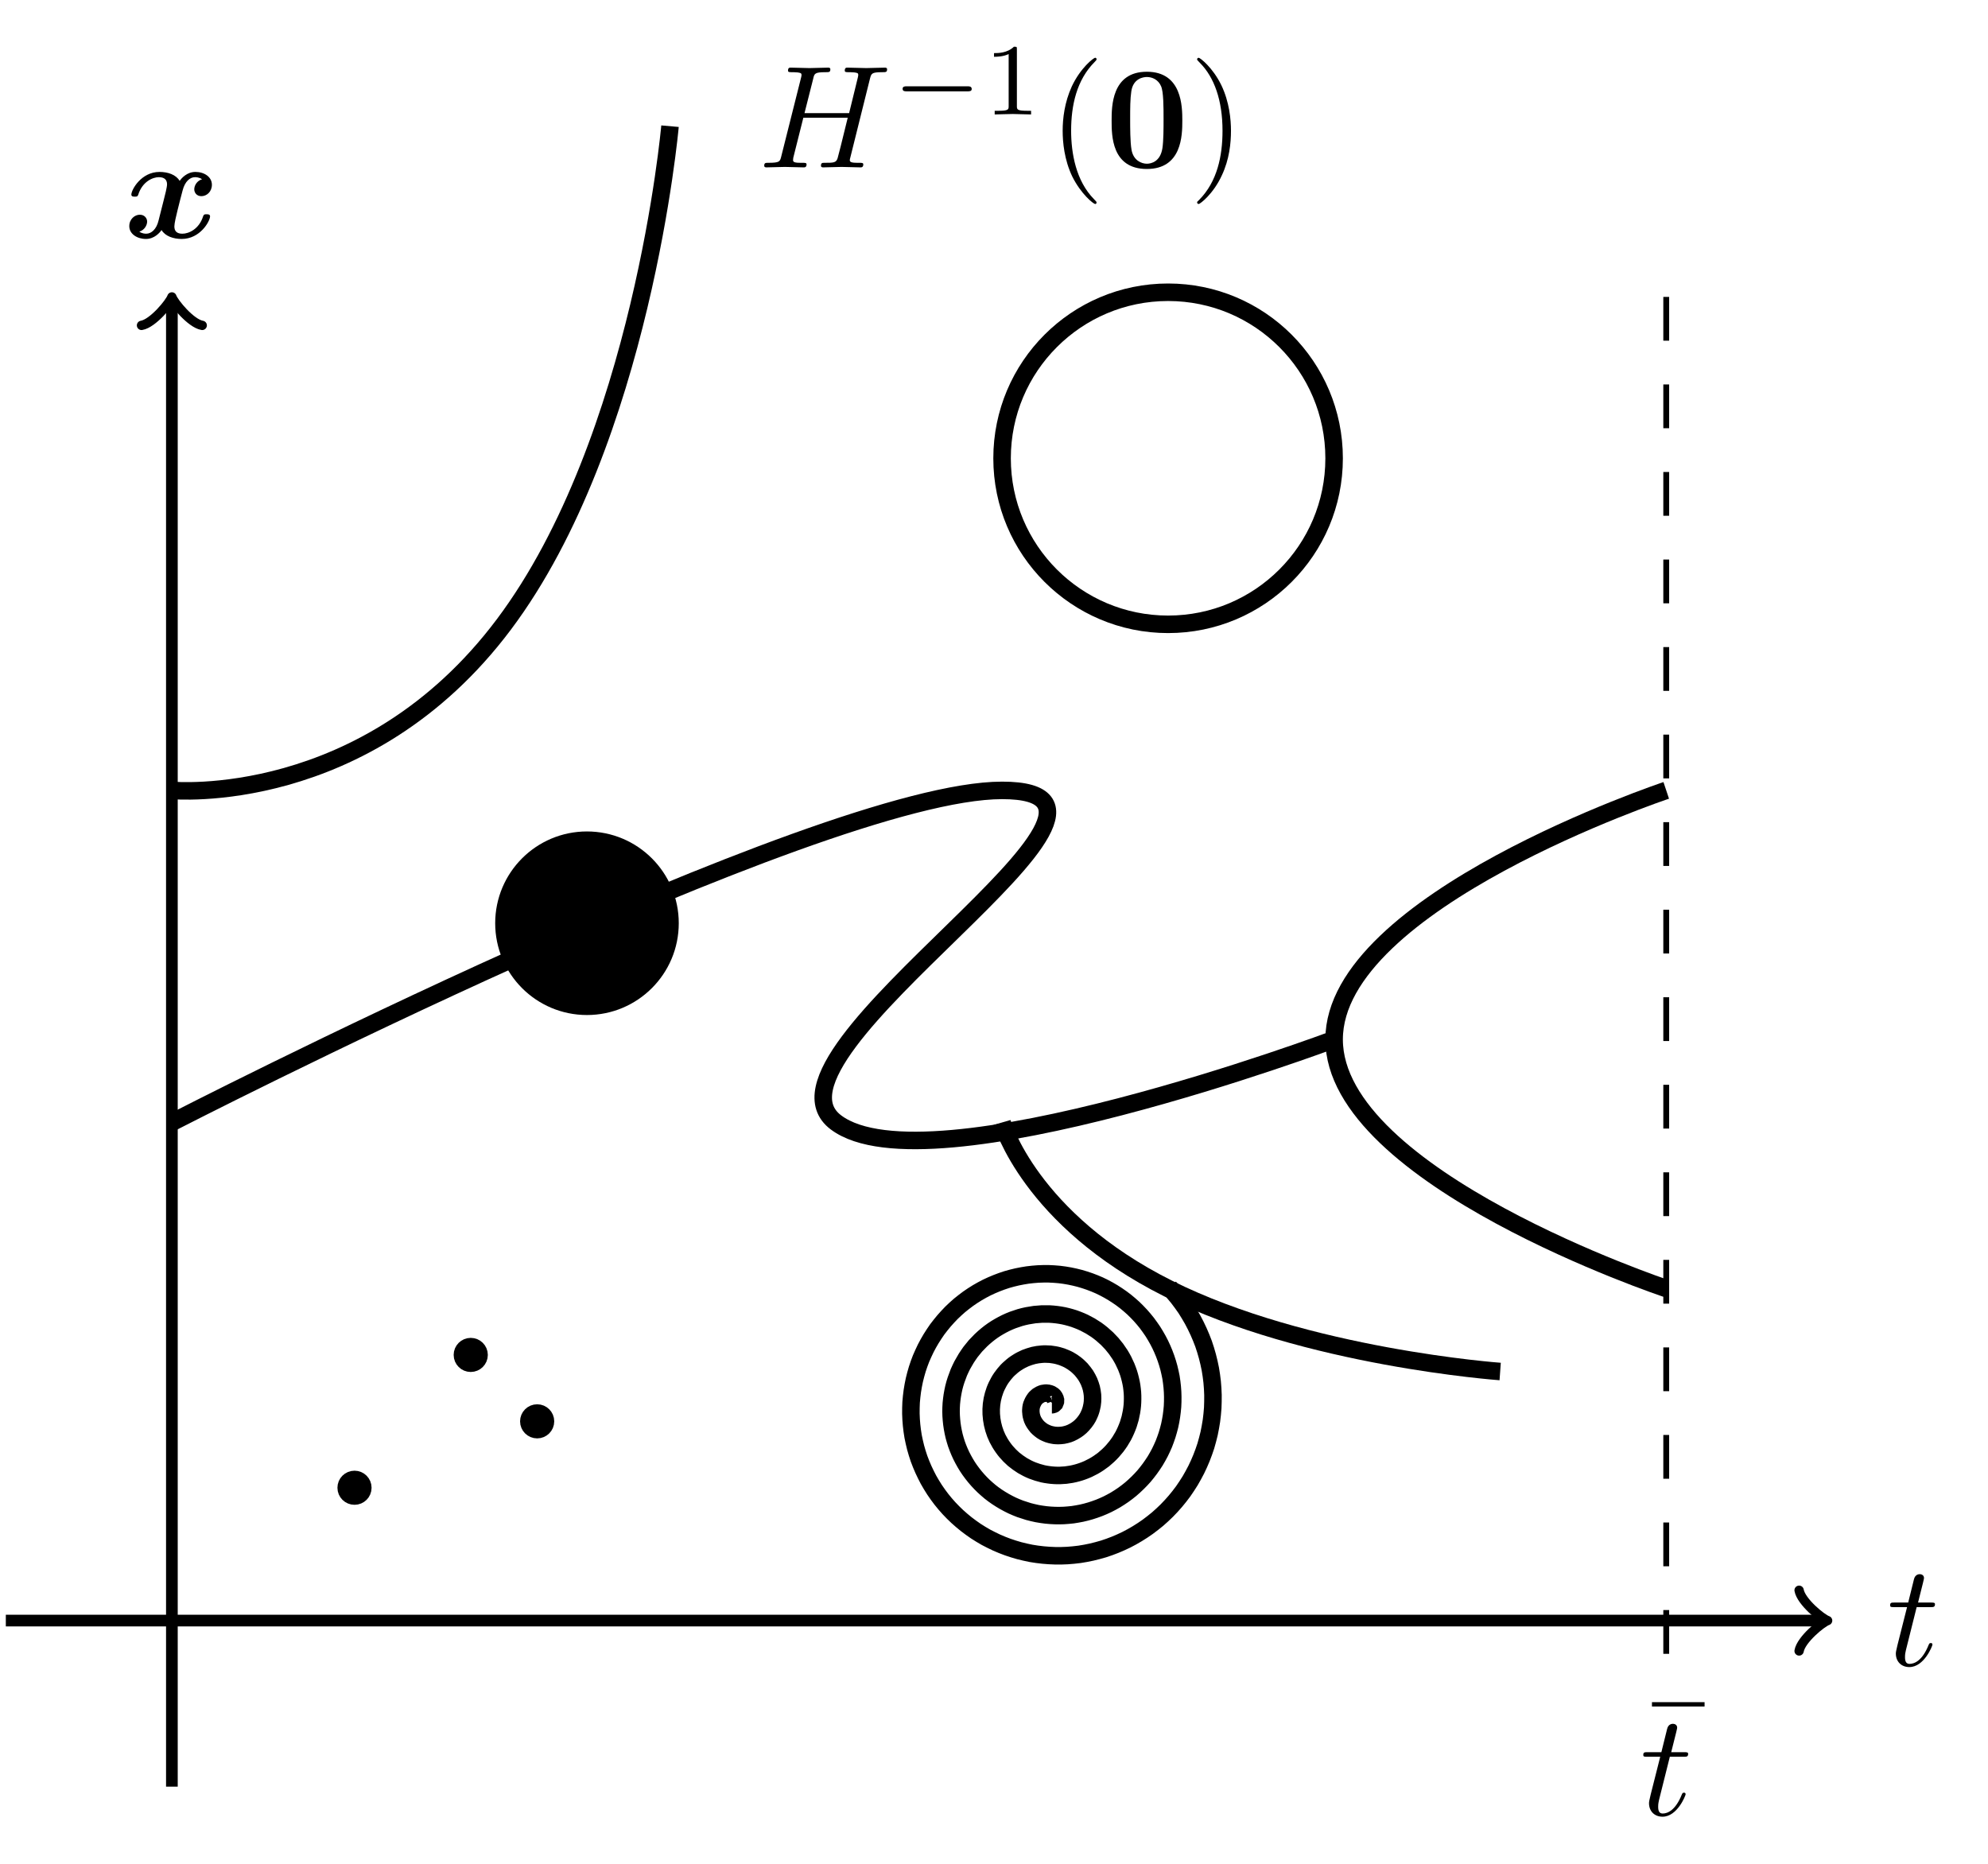 <?xml version="1.0" encoding="UTF-8"?>
<svg xmlns="http://www.w3.org/2000/svg" xmlns:xlink="http://www.w3.org/1999/xlink" width="135.758" height="127.269" viewBox="0 0 135.758 127.269">
<defs>
<g>
<g id="glyph-0-0">
</g>
<g id="glyph-0-1">
<path d="M 2.047 -3.984 L 2.984 -3.984 C 3.188 -3.984 3.297 -3.984 3.297 -4.188 C 3.297 -4.297 3.188 -4.297 3.016 -4.297 L 2.141 -4.297 C 2.5 -5.719 2.547 -5.906 2.547 -5.969 C 2.547 -6.141 2.422 -6.234 2.25 -6.234 C 2.219 -6.234 1.938 -6.234 1.859 -5.875 L 1.469 -4.297 L 0.531 -4.297 C 0.328 -4.297 0.234 -4.297 0.234 -4.109 C 0.234 -3.984 0.312 -3.984 0.516 -3.984 L 1.391 -3.984 C 0.672 -1.156 0.625 -0.984 0.625 -0.812 C 0.625 -0.266 1 0.109 1.547 0.109 C 2.562 0.109 3.125 -1.344 3.125 -1.422 C 3.125 -1.531 3.047 -1.531 3.016 -1.531 C 2.922 -1.531 2.906 -1.5 2.859 -1.391 C 2.438 -0.344 1.906 -0.109 1.562 -0.109 C 1.359 -0.109 1.25 -0.234 1.25 -0.562 C 1.25 -0.812 1.281 -0.875 1.312 -1.047 Z M 2.047 -3.984 "/>
</g>
<g id="glyph-0-2">
<path d="M 7.609 -6.047 C 7.703 -6.406 7.719 -6.5 8.438 -6.5 C 8.703 -6.5 8.781 -6.5 8.781 -6.703 C 8.781 -6.812 8.672 -6.812 8.641 -6.812 C 8.359 -6.812 7.641 -6.781 7.359 -6.781 C 7.078 -6.781 6.375 -6.812 6.078 -6.812 C 6 -6.812 5.891 -6.812 5.891 -6.609 C 5.891 -6.5 5.984 -6.5 6.172 -6.5 C 6.188 -6.5 6.375 -6.5 6.547 -6.484 C 6.734 -6.453 6.812 -6.453 6.812 -6.312 C 6.812 -6.281 6.812 -6.266 6.781 -6.125 L 6.188 -3.703 L 3.141 -3.703 L 3.734 -6.047 C 3.812 -6.406 3.844 -6.5 4.562 -6.5 C 4.828 -6.5 4.906 -6.5 4.906 -6.703 C 4.906 -6.812 4.797 -6.812 4.766 -6.812 C 4.484 -6.812 3.766 -6.781 3.484 -6.781 C 3.203 -6.781 2.5 -6.812 2.203 -6.812 C 2.125 -6.812 2.016 -6.812 2.016 -6.609 C 2.016 -6.5 2.109 -6.5 2.297 -6.5 C 2.312 -6.5 2.5 -6.5 2.672 -6.484 C 2.844 -6.453 2.938 -6.453 2.938 -6.312 C 2.938 -6.281 2.938 -6.25 2.906 -6.125 L 1.562 -0.781 C 1.469 -0.391 1.453 -0.312 0.656 -0.312 C 0.484 -0.312 0.391 -0.312 0.391 -0.109 C 0.391 0 0.516 0 0.531 0 C 0.812 0 1.516 -0.031 1.797 -0.031 C 2 -0.031 2.219 -0.016 2.438 -0.016 C 2.656 -0.016 2.875 0 3.078 0 C 3.156 0 3.281 0 3.281 -0.203 C 3.281 -0.312 3.188 -0.312 3 -0.312 C 2.625 -0.312 2.359 -0.312 2.359 -0.484 C 2.359 -0.547 2.375 -0.594 2.375 -0.656 L 3.062 -3.391 L 6.094 -3.391 C 5.688 -1.734 5.453 -0.781 5.406 -0.641 C 5.312 -0.312 5.125 -0.312 4.5 -0.312 C 4.359 -0.312 4.266 -0.312 4.266 -0.109 C 4.266 0 4.391 0 4.406 0 C 4.688 0 5.391 -0.031 5.672 -0.031 C 5.875 -0.031 6.094 -0.016 6.312 -0.016 C 6.531 -0.016 6.75 0 6.953 0 C 7.031 0 7.156 0 7.156 -0.203 C 7.156 -0.312 7.062 -0.312 6.875 -0.312 C 6.516 -0.312 6.234 -0.312 6.234 -0.484 C 6.234 -0.547 6.25 -0.594 6.266 -0.656 Z M 7.609 -6.047 "/>
</g>
<g id="glyph-1-0">
</g>
<g id="glyph-1-1">
<path d="M 5.344 -4 C 4.984 -3.891 4.812 -3.562 4.812 -3.312 C 4.812 -3.094 4.969 -2.844 5.297 -2.844 C 5.656 -2.844 6.016 -3.141 6.016 -3.625 C 6.016 -4.156 5.5 -4.5 4.891 -4.5 C 4.312 -4.5 3.953 -4.078 3.812 -3.891 C 3.562 -4.312 3.016 -4.5 2.438 -4.5 C 1.188 -4.5 0.516 -3.281 0.516 -2.953 C 0.516 -2.812 0.656 -2.812 0.75 -2.812 C 0.875 -2.812 0.938 -2.812 0.984 -2.938 C 1.266 -3.844 1.984 -4.141 2.391 -4.141 C 2.766 -4.141 2.953 -3.969 2.953 -3.656 C 2.953 -3.453 2.812 -2.906 2.719 -2.547 L 2.375 -1.188 C 2.234 -0.578 1.875 -0.281 1.531 -0.281 C 1.484 -0.281 1.25 -0.281 1.062 -0.422 C 1.422 -0.531 1.594 -0.875 1.594 -1.109 C 1.594 -1.328 1.422 -1.578 1.094 -1.578 C 0.75 -1.578 0.375 -1.281 0.375 -0.797 C 0.375 -0.266 0.906 0.078 1.516 0.078 C 2.078 0.078 2.453 -0.344 2.578 -0.531 C 2.828 -0.109 3.391 0.078 3.953 0.078 C 5.219 0.078 5.891 -1.141 5.891 -1.469 C 5.891 -1.609 5.734 -1.609 5.656 -1.609 C 5.531 -1.609 5.469 -1.609 5.422 -1.484 C 5.141 -0.578 4.422 -0.281 4 -0.281 C 3.625 -0.281 3.453 -0.453 3.453 -0.781 C 3.453 -0.984 3.578 -1.516 3.672 -1.891 C 3.734 -2.141 3.969 -3.078 4.016 -3.234 C 4.172 -3.844 4.516 -4.141 4.859 -4.141 C 4.922 -4.141 5.141 -4.141 5.344 -4 Z M 5.344 -4 "/>
</g>
<g id="glyph-2-0">
</g>
<g id="glyph-2-1">
<path d="M 4.281 -5.578 L 4.281 -5.875 L 0.688 -5.875 L 0.688 -5.578 Z M 4.281 -5.578 "/>
</g>
<g id="glyph-2-2">
<path d="M 3.297 2.391 C 3.297 2.359 3.297 2.344 3.125 2.172 C 1.891 0.922 1.562 -0.969 1.562 -2.5 C 1.562 -4.234 1.938 -5.969 3.172 -7.203 C 3.297 -7.328 3.297 -7.344 3.297 -7.375 C 3.297 -7.453 3.266 -7.484 3.203 -7.484 C 3.094 -7.484 2.203 -6.797 1.609 -5.531 C 1.109 -4.438 0.984 -3.328 0.984 -2.5 C 0.984 -1.719 1.094 -0.516 1.641 0.625 C 2.25 1.844 3.094 2.5 3.203 2.5 C 3.266 2.5 3.297 2.469 3.297 2.391 Z M 3.297 2.391 "/>
</g>
<g id="glyph-2-3">
<path d="M 2.875 -2.5 C 2.875 -3.266 2.766 -4.469 2.219 -5.609 C 1.625 -6.828 0.766 -7.484 0.672 -7.484 C 0.609 -7.484 0.562 -7.438 0.562 -7.375 C 0.562 -7.344 0.562 -7.328 0.75 -7.141 C 1.734 -6.156 2.297 -4.578 2.297 -2.5 C 2.297 -0.781 1.938 0.969 0.703 2.219 C 0.562 2.344 0.562 2.359 0.562 2.391 C 0.562 2.453 0.609 2.5 0.672 2.5 C 0.766 2.5 1.672 1.812 2.25 0.547 C 2.766 -0.547 2.875 -1.656 2.875 -2.5 Z M 2.875 -2.5 "/>
</g>
<g id="glyph-3-0">
</g>
<g id="glyph-3-1">
<path d="M 5.188 -1.578 C 5.297 -1.578 5.469 -1.578 5.469 -1.734 C 5.469 -1.922 5.297 -1.922 5.188 -1.922 L 1.031 -1.922 C 0.922 -1.922 0.75 -1.922 0.75 -1.75 C 0.75 -1.578 0.906 -1.578 1.031 -1.578 Z M 5.188 -1.578 "/>
</g>
<g id="glyph-4-0">
</g>
<g id="glyph-4-1">
<path d="M 2.328 -4.438 C 2.328 -4.625 2.328 -4.625 2.125 -4.625 C 1.672 -4.188 1.047 -4.188 0.766 -4.188 L 0.766 -3.938 C 0.922 -3.938 1.391 -3.938 1.766 -4.125 L 1.766 -0.578 C 1.766 -0.344 1.766 -0.25 1.078 -0.25 L 0.812 -0.25 L 0.812 0 C 0.938 0 1.797 -0.031 2.047 -0.031 C 2.266 -0.031 3.141 0 3.297 0 L 3.297 -0.25 L 3.031 -0.25 C 2.328 -0.25 2.328 -0.344 2.328 -0.578 Z M 2.328 -4.438 "/>
</g>
<g id="glyph-5-0">
</g>
<g id="glyph-5-1">
<path d="M 5.281 -3.188 C 5.281 -4.141 5.266 -6.531 2.859 -6.531 C 0.453 -6.531 0.453 -4.156 0.453 -3.188 C 0.453 -2.188 0.453 0.109 2.859 0.109 C 5.25 0.109 5.281 -2.188 5.281 -3.188 Z M 2.859 -0.25 C 2.5 -0.25 1.938 -0.469 1.812 -1.203 C 1.719 -1.719 1.719 -2.75 1.719 -3.297 C 1.719 -4.016 1.719 -4.672 1.797 -5.188 C 1.922 -6.078 2.625 -6.172 2.859 -6.172 C 3.234 -6.172 3.641 -5.984 3.828 -5.547 C 4 -5.172 4 -4.109 4 -3.297 C 4 -2.734 4 -1.828 3.922 -1.312 C 3.781 -0.391 3.156 -0.25 2.859 -0.25 Z M 2.859 -0.25 "/>
</g>
</g>
</defs>
<path fill="none" stroke-width="0.797" stroke-linecap="butt" stroke-linejoin="miter" stroke="rgb(0%, 0%, 0%)" stroke-opacity="1" stroke-miterlimit="10" d="M -11.339 0.002 L 112.677 0.002 " transform="matrix(1, 0, 0, -1, 11.737, 110.666)"/>
<path fill="none" stroke-width="0.638" stroke-linecap="round" stroke-linejoin="round" stroke="rgb(0%, 0%, 0%)" stroke-opacity="1" stroke-miterlimit="10" d="M -1.556 2.072 C -1.423 1.295 -0.001 0.131 0.39 0.002 C -0.001 -0.131 -1.423 -1.295 -1.556 -2.072 " transform="matrix(1, 0, 0, -1, 124.415, 110.666)"/>
<g fill="rgb(0%, 0%, 0%)" fill-opacity="1">
<use xlink:href="#glyph-0-1" x="128.84" y="113.73"/>
</g>
<path fill="none" stroke-width="0.797" stroke-linecap="butt" stroke-linejoin="miter" stroke="rgb(0%, 0%, 0%)" stroke-opacity="1" stroke-miterlimit="10" d="M 0.001 -11.338 L 0.001 90.002 " transform="matrix(1, 0, 0, -1, 11.737, 110.666)"/>
<path fill="none" stroke-width="0.638" stroke-linecap="round" stroke-linejoin="round" stroke="rgb(0%, 0%, 0%)" stroke-opacity="1" stroke-miterlimit="10" d="M -1.554 2.073 C -1.425 1.296 0.001 0.128 0.388 -0.001 C 0.001 -0.13 -1.425 -1.294 -1.554 -2.072 " transform="matrix(0, -1, -1, 0, 11.737, 20.665)"/>
<g fill="rgb(0%, 0%, 0%)" fill-opacity="1">
<use xlink:href="#glyph-1-1" x="8.454" y="16.24"/>
</g>
<path fill="none" stroke-width="0.399" stroke-linecap="butt" stroke-linejoin="miter" stroke="rgb(0%, 0%, 0%)" stroke-opacity="1" stroke-dasharray="2.989 2.989" stroke-miterlimit="10" d="M 102.048 -2.268 L 102.048 90.709 " transform="matrix(1, 0, 0, -1, 11.737, 110.666)"/>
<g fill="rgb(0%, 0%, 0%)" fill-opacity="1">
<use xlink:href="#glyph-2-1" x="112.122" y="122.11"/>
</g>
<g fill="rgb(0%, 0%, 0%)" fill-opacity="1">
<use xlink:href="#glyph-0-1" x="111.984" y="123.948"/>
</g>
<g fill="rgb(0%, 0%, 0%)" fill-opacity="1">
<use xlink:href="#glyph-0-2" x="51.797" y="11.43"/>
</g>
<g fill="rgb(0%, 0%, 0%)" fill-opacity="1">
<use xlink:href="#glyph-3-1" x="60.888" y="7.815"/>
</g>
<g fill="rgb(0%, 0%, 0%)" fill-opacity="1">
<use xlink:href="#glyph-4-1" x="67.114" y="7.815"/>
</g>
<g fill="rgb(0%, 0%, 0%)" fill-opacity="1">
<use xlink:href="#glyph-2-2" x="71.584" y="11.43"/>
</g>
<g fill="rgb(0%, 0%, 0%)" fill-opacity="1">
<use xlink:href="#glyph-5-1" x="75.458" y="11.43"/>
</g>
<g fill="rgb(0%, 0%, 0%)" fill-opacity="1">
<use xlink:href="#glyph-2-3" x="81.187" y="11.43"/>
</g>
<path fill="none" stroke-width="1.196" stroke-linecap="butt" stroke-linejoin="miter" stroke="rgb(0%, 0%, 0%)" stroke-opacity="1" stroke-miterlimit="10" d="M 0.001 34.018 C 0.001 34.018 44.107 56.693 56.693 56.693 C 69.279 56.693 39.06 38.736 45.353 34.018 C 51.646 29.295 79.368 39.686 79.368 39.686 " transform="matrix(1, 0, 0, -1, 11.737, 110.666)"/>
<path fill="none" stroke-width="1.196" stroke-linecap="butt" stroke-linejoin="miter" stroke="rgb(0%, 0%, 0%)" stroke-opacity="1" stroke-miterlimit="10" d="M 102.048 56.693 C 102.048 56.693 79.368 49.123 79.368 39.686 C 79.368 30.244 102.048 22.678 102.048 22.678 " transform="matrix(1, 0, 0, -1, 11.737, 110.666)"/>
<path fill="none" stroke-width="1.196" stroke-linecap="butt" stroke-linejoin="miter" stroke="rgb(0%, 0%, 0%)" stroke-opacity="1" stroke-miterlimit="10" d="M 68.033 79.369 L 68.033 79.369 M 79.368 79.369 C 79.368 85.631 74.294 90.709 68.033 90.709 C 61.771 90.709 56.693 85.631 56.693 79.369 C 56.693 73.107 61.771 68.033 68.033 68.033 C 74.294 68.033 79.368 73.107 79.368 79.369 Z M 79.368 79.369 " transform="matrix(1, 0, 0, -1, 11.737, 110.666)"/>
<path fill-rule="nonzero" fill="rgb(0%, 0%, 0%)" fill-opacity="1" stroke-width="1.196" stroke-linecap="butt" stroke-linejoin="miter" stroke="rgb(0%, 0%, 0%)" stroke-opacity="1" stroke-miterlimit="10" d="M 12.474 9.072 L 12.474 9.072 M 13.04 9.072 C 13.04 9.385 12.786 9.639 12.474 9.639 C 12.158 9.639 11.904 9.385 11.904 9.072 C 11.904 8.756 12.158 8.506 12.474 8.506 C 12.786 8.506 13.04 8.756 13.04 9.072 Z M 13.04 9.072 " transform="matrix(1, 0, 0, -1, 11.737, 110.666)"/>
<path fill-rule="nonzero" fill="rgb(0%, 0%, 0%)" fill-opacity="1" stroke-width="1.196" stroke-linecap="butt" stroke-linejoin="miter" stroke="rgb(0%, 0%, 0%)" stroke-opacity="1" stroke-miterlimit="10" d="M 20.408 18.143 L 20.408 18.143 M 20.978 18.143 C 20.978 18.455 20.724 18.709 20.408 18.709 C 20.095 18.709 19.841 18.455 19.841 18.143 C 19.841 17.83 20.095 17.576 20.408 17.576 C 20.724 17.576 20.978 17.83 20.978 18.143 Z M 20.978 18.143 " transform="matrix(1, 0, 0, -1, 11.737, 110.666)"/>
<path fill-rule="nonzero" fill="rgb(0%, 0%, 0%)" fill-opacity="1" stroke-width="1.196" stroke-linecap="butt" stroke-linejoin="miter" stroke="rgb(0%, 0%, 0%)" stroke-opacity="1" stroke-miterlimit="10" d="M 24.947 13.607 L 24.947 13.607 M 25.513 13.607 C 25.513 13.92 25.259 14.174 24.947 14.174 C 24.63 14.174 24.376 13.92 24.376 13.607 C 24.376 13.295 24.63 13.041 24.947 13.041 C 25.259 13.041 25.513 13.295 25.513 13.607 Z M 25.513 13.607 " transform="matrix(1, 0, 0, -1, 11.737, 110.666)"/>
<path fill="none" stroke-width="1.196" stroke-linecap="butt" stroke-linejoin="miter" stroke="rgb(0%, 0%, 0%)" stroke-opacity="1" stroke-miterlimit="10" d="M 56.693 34.018 C 56.693 34.018 58.591 27.396 68.033 22.678 C 77.47 17.959 90.708 17.01 90.708 17.01 " transform="matrix(1, 0, 0, -1, 11.737, 110.666)"/>
<path fill="none" stroke-width="1.196" stroke-linecap="butt" stroke-linejoin="miter" stroke="rgb(0%, 0%, 0%)" stroke-opacity="1" stroke-miterlimit="10" d="M 60.095 14.74 C 60.095 14.74 60.118 14.74 60.13 14.744 C 60.138 14.744 60.154 14.748 60.165 14.752 C 60.173 14.756 60.189 14.76 60.197 14.764 C 60.204 14.771 60.22 14.779 60.228 14.783 C 60.236 14.791 60.247 14.803 60.255 14.811 C 60.263 14.818 60.275 14.83 60.283 14.838 C 60.286 14.846 60.298 14.861 60.302 14.873 C 60.306 14.881 60.314 14.896 60.318 14.908 C 60.322 14.92 60.329 14.939 60.333 14.951 C 60.333 14.963 60.337 14.982 60.337 14.994 C 60.341 15.006 60.341 15.025 60.341 15.041 C 60.337 15.053 60.337 15.072 60.333 15.088 C 60.333 15.1 60.325 15.123 60.322 15.135 C 60.318 15.15 60.31 15.17 60.306 15.186 C 60.302 15.197 60.29 15.221 60.283 15.232 C 60.275 15.248 60.259 15.268 60.251 15.279 C 60.243 15.295 60.224 15.314 60.216 15.326 C 60.204 15.338 60.185 15.357 60.173 15.369 C 60.158 15.381 60.138 15.396 60.122 15.408 C 60.107 15.42 60.083 15.436 60.068 15.443 C 60.052 15.451 60.025 15.467 60.005 15.475 C 59.99 15.482 59.958 15.494 59.939 15.498 C 59.923 15.506 59.892 15.514 59.868 15.518 C 59.849 15.521 59.818 15.529 59.794 15.529 C 59.775 15.533 59.74 15.537 59.72 15.537 C 59.697 15.537 59.661 15.537 59.638 15.533 C 59.615 15.533 59.579 15.529 59.556 15.521 C 59.533 15.518 59.497 15.51 59.474 15.506 C 59.45 15.498 59.411 15.486 59.388 15.479 C 59.365 15.471 59.329 15.455 59.306 15.443 C 59.283 15.432 59.247 15.412 59.224 15.396 C 59.2 15.385 59.165 15.361 59.142 15.346 C 59.122 15.33 59.087 15.299 59.068 15.283 C 59.044 15.264 59.013 15.232 58.993 15.213 C 58.974 15.189 58.943 15.154 58.927 15.135 C 58.908 15.111 58.88 15.072 58.865 15.045 C 58.849 15.021 58.822 14.979 58.81 14.951 C 58.794 14.924 58.775 14.881 58.763 14.85 C 58.747 14.822 58.732 14.775 58.72 14.744 C 58.712 14.713 58.697 14.662 58.689 14.631 C 58.685 14.6 58.673 14.545 58.669 14.514 C 58.665 14.479 58.658 14.424 58.658 14.389 C 58.658 14.357 58.658 14.299 58.658 14.264 C 58.658 14.229 58.661 14.174 58.669 14.139 C 58.673 14.1 58.681 14.045 58.689 14.01 C 58.697 13.971 58.712 13.916 58.724 13.877 C 58.736 13.842 58.755 13.787 58.767 13.748 C 58.783 13.713 58.81 13.658 58.825 13.623 C 58.845 13.588 58.876 13.533 58.896 13.498 C 58.915 13.467 58.954 13.412 58.978 13.381 C 59.001 13.346 59.04 13.295 59.068 13.264 C 59.095 13.236 59.142 13.186 59.173 13.158 C 59.204 13.127 59.255 13.084 59.29 13.057 C 59.322 13.029 59.376 12.99 59.415 12.963 C 59.45 12.939 59.509 12.904 59.548 12.881 C 59.587 12.861 59.654 12.83 59.693 12.811 C 59.736 12.791 59.802 12.764 59.845 12.748 C 59.888 12.732 59.958 12.713 60.005 12.701 C 60.048 12.689 60.122 12.674 60.169 12.666 C 60.216 12.654 60.294 12.646 60.341 12.643 C 60.388 12.639 60.466 12.635 60.517 12.635 C 60.564 12.635 60.642 12.639 60.693 12.643 C 60.743 12.646 60.822 12.654 60.872 12.662 C 60.923 12.67 61.001 12.689 61.052 12.701 C 61.103 12.713 61.181 12.736 61.232 12.752 C 61.279 12.771 61.357 12.803 61.408 12.822 C 61.454 12.842 61.533 12.881 61.579 12.908 C 61.626 12.932 61.7 12.975 61.743 13.006 C 61.79 13.037 61.861 13.088 61.908 13.123 C 61.95 13.154 62.017 13.213 62.06 13.252 C 62.099 13.287 62.161 13.354 62.2 13.396 C 62.24 13.436 62.298 13.506 62.333 13.553 C 62.368 13.596 62.423 13.674 62.454 13.721 C 62.486 13.771 62.533 13.85 62.564 13.904 C 62.591 13.955 62.63 14.041 62.654 14.096 C 62.681 14.15 62.712 14.24 62.732 14.299 C 62.751 14.357 62.783 14.451 62.794 14.51 C 62.81 14.568 62.829 14.666 62.841 14.729 C 62.849 14.787 62.865 14.889 62.868 14.951 C 62.872 15.014 62.876 15.115 62.876 15.178 C 62.876 15.24 62.872 15.346 62.868 15.408 C 62.861 15.471 62.849 15.576 62.837 15.639 C 62.825 15.705 62.806 15.807 62.79 15.873 C 62.771 15.936 62.743 16.037 62.72 16.1 C 62.7 16.162 62.661 16.264 62.634 16.326 C 62.607 16.389 62.556 16.486 62.525 16.545 C 62.493 16.607 62.435 16.701 62.4 16.76 C 62.361 16.818 62.294 16.908 62.251 16.963 C 62.212 17.018 62.138 17.104 62.091 17.158 C 62.04 17.209 61.962 17.291 61.908 17.338 C 61.857 17.385 61.771 17.463 61.712 17.506 C 61.654 17.549 61.56 17.619 61.501 17.658 C 61.439 17.697 61.337 17.76 61.275 17.795 C 61.208 17.83 61.103 17.885 61.033 17.912 C 60.966 17.943 60.853 17.99 60.783 18.014 C 60.712 18.037 60.595 18.072 60.521 18.092 C 60.447 18.111 60.329 18.139 60.251 18.15 C 60.177 18.166 60.056 18.182 59.978 18.189 C 59.9 18.197 59.775 18.201 59.697 18.201 C 59.618 18.205 59.49 18.201 59.411 18.193 C 59.333 18.189 59.204 18.174 59.126 18.162 C 59.048 18.15 58.923 18.127 58.841 18.107 C 58.763 18.088 58.638 18.053 58.56 18.025 C 58.482 18.002 58.361 17.955 58.283 17.924 C 58.208 17.893 58.087 17.834 58.013 17.795 C 57.943 17.76 57.825 17.693 57.755 17.646 C 57.681 17.604 57.572 17.525 57.501 17.475 C 57.435 17.424 57.329 17.338 57.267 17.279 C 57.2 17.225 57.103 17.131 57.04 17.068 C 56.982 17.006 56.892 16.9 56.837 16.834 C 56.783 16.764 56.697 16.654 56.646 16.58 C 56.595 16.51 56.521 16.389 56.478 16.311 C 56.435 16.236 56.368 16.107 56.329 16.025 C 56.29 15.947 56.236 15.814 56.204 15.729 C 56.173 15.643 56.126 15.506 56.103 15.42 C 56.079 15.33 56.044 15.189 56.025 15.1 C 56.009 15.01 55.986 14.861 55.974 14.771 C 55.966 14.678 55.954 14.529 55.95 14.436 C 55.947 14.346 55.95 14.193 55.954 14.1 C 55.958 14.006 55.974 13.854 55.986 13.76 C 55.997 13.666 56.025 13.514 56.044 13.424 C 56.064 13.33 56.103 13.178 56.13 13.088 C 56.158 12.994 56.208 12.85 56.243 12.756 C 56.279 12.666 56.341 12.525 56.384 12.436 C 56.427 12.35 56.505 12.209 56.556 12.123 C 56.607 12.041 56.693 11.904 56.751 11.826 C 56.806 11.744 56.908 11.615 56.97 11.541 C 57.036 11.463 57.146 11.346 57.216 11.271 C 57.286 11.201 57.408 11.088 57.482 11.021 C 57.56 10.959 57.689 10.857 57.775 10.795 C 57.857 10.736 57.993 10.643 58.083 10.588 C 58.169 10.537 58.318 10.455 58.411 10.408 C 58.501 10.361 58.658 10.291 58.755 10.252 C 58.853 10.213 59.009 10.158 59.111 10.127 C 59.212 10.096 59.376 10.049 59.482 10.025 C 59.583 10.002 59.755 9.971 59.861 9.959 C 59.966 9.943 60.138 9.924 60.247 9.92 C 60.353 9.912 60.529 9.908 60.638 9.912 C 60.747 9.916 60.923 9.924 61.033 9.936 C 61.138 9.947 61.314 9.975 61.423 9.994 C 61.533 10.014 61.704 10.053 61.814 10.084 C 61.919 10.111 62.091 10.166 62.197 10.205 C 62.302 10.24 62.47 10.311 62.572 10.357 C 62.673 10.404 62.837 10.486 62.935 10.541 C 63.036 10.596 63.193 10.693 63.286 10.756 C 63.38 10.818 63.533 10.928 63.622 10.998 C 63.712 11.072 63.853 11.193 63.935 11.271 C 64.021 11.35 64.154 11.486 64.232 11.572 C 64.31 11.658 64.431 11.803 64.501 11.893 C 64.572 11.986 64.685 12.143 64.747 12.24 C 64.81 12.342 64.908 12.506 64.966 12.607 C 65.021 12.713 65.107 12.885 65.154 12.998 C 65.204 13.107 65.271 13.287 65.314 13.4 C 65.353 13.514 65.408 13.701 65.439 13.818 C 65.466 13.936 65.509 14.127 65.529 14.248 C 65.552 14.369 65.576 14.564 65.587 14.686 C 65.599 14.807 65.607 15.006 65.607 15.131 C 65.611 15.252 65.603 15.451 65.595 15.576 C 65.583 15.701 65.564 15.9 65.544 16.025 C 65.525 16.15 65.486 16.346 65.454 16.471 C 65.427 16.592 65.372 16.787 65.333 16.908 C 65.294 17.029 65.22 17.221 65.173 17.338 C 65.122 17.455 65.036 17.643 64.978 17.756 C 64.919 17.873 64.814 18.053 64.747 18.162 C 64.677 18.271 64.56 18.443 64.482 18.549 C 64.404 18.65 64.275 18.814 64.189 18.912 C 64.103 19.01 63.954 19.162 63.861 19.256 C 63.767 19.346 63.607 19.486 63.505 19.572 C 63.404 19.658 63.236 19.783 63.126 19.861 C 63.017 19.936 62.833 20.053 62.72 20.119 C 62.603 20.186 62.411 20.287 62.29 20.346 C 62.169 20.404 61.97 20.49 61.841 20.537 C 61.716 20.588 61.509 20.658 61.38 20.693 C 61.247 20.732 61.033 20.787 60.9 20.814 C 60.767 20.842 60.548 20.877 60.411 20.893 C 60.275 20.912 60.052 20.928 59.915 20.936 C 59.775 20.939 59.552 20.939 59.411 20.936 C 59.275 20.928 59.048 20.912 58.911 20.896 C 58.771 20.877 58.548 20.842 58.411 20.814 C 58.271 20.787 58.052 20.732 57.915 20.693 C 57.779 20.65 57.564 20.58 57.427 20.529 C 57.294 20.479 57.083 20.389 56.954 20.326 C 56.825 20.264 56.622 20.158 56.497 20.084 C 56.372 20.014 56.173 19.889 56.056 19.807 C 55.935 19.725 55.751 19.584 55.638 19.49 C 55.525 19.396 55.349 19.244 55.243 19.139 C 55.138 19.037 54.974 18.869 54.876 18.76 C 54.783 18.646 54.63 18.463 54.54 18.346 C 54.454 18.225 54.318 18.029 54.24 17.904 C 54.161 17.775 54.04 17.568 53.97 17.436 C 53.904 17.303 53.798 17.084 53.74 16.947 C 53.685 16.807 53.599 16.58 53.552 16.439 C 53.501 16.295 53.435 16.061 53.4 15.912 C 53.365 15.764 53.318 15.525 53.294 15.373 C 53.271 15.225 53.24 14.979 53.228 14.826 C 53.216 14.674 53.208 14.424 53.208 14.271 C 53.208 14.115 53.22 13.869 53.236 13.713 C 53.247 13.561 53.279 13.311 53.306 13.158 C 53.329 13.002 53.384 12.756 53.419 12.607 C 53.458 12.455 53.529 12.213 53.579 12.064 C 53.63 11.912 53.724 11.678 53.786 11.533 C 53.849 11.385 53.958 11.158 54.036 11.018 C 54.111 10.877 54.24 10.654 54.325 10.521 C 54.411 10.385 54.56 10.174 54.658 10.049 C 54.755 9.92 54.919 9.721 55.029 9.6 C 55.134 9.479 55.318 9.295 55.435 9.182 C 55.552 9.072 55.747 8.9 55.876 8.795 C 56.001 8.693 56.212 8.537 56.349 8.447 C 56.486 8.354 56.708 8.217 56.853 8.135 C 56.993 8.053 57.232 7.932 57.38 7.861 C 57.529 7.791 57.775 7.689 57.931 7.631 C 58.087 7.576 58.341 7.494 58.501 7.447 C 58.665 7.4 58.927 7.342 59.091 7.307 C 59.255 7.275 59.521 7.236 59.689 7.217 C 59.857 7.197 60.126 7.178 60.294 7.174 C 60.466 7.166 60.736 7.17 60.908 7.178 C 61.075 7.186 61.349 7.213 61.521 7.232 C 61.689 7.256 61.958 7.303 62.126 7.338 C 62.294 7.373 62.564 7.443 62.728 7.494 C 62.892 7.541 63.154 7.635 63.318 7.697 C 63.478 7.76 63.736 7.869 63.892 7.947 C 64.048 8.021 64.294 8.158 64.443 8.244 C 64.595 8.334 64.829 8.486 64.974 8.588 C 65.118 8.689 65.341 8.861 65.478 8.975 C 65.611 9.088 65.822 9.279 65.947 9.404 C 66.076 9.525 66.271 9.736 66.388 9.869 C 66.501 10.002 66.681 10.229 66.786 10.373 C 66.892 10.514 67.052 10.756 67.15 10.908 C 67.243 11.061 67.384 11.311 67.466 11.471 C 67.548 11.631 67.669 11.896 67.74 12.064 C 67.806 12.232 67.908 12.506 67.962 12.678 C 68.017 12.85 68.095 13.135 68.138 13.311 C 68.177 13.49 68.236 13.779 68.259 13.959 C 68.286 14.143 68.322 14.436 68.333 14.619 C 68.345 14.803 68.353 15.1 68.349 15.283 C 68.349 15.467 68.333 15.764 68.314 15.951 C 68.298 16.135 68.259 16.432 68.228 16.615 C 68.193 16.799 68.13 17.092 68.083 17.271 C 68.036 17.455 67.947 17.744 67.884 17.92 C 67.822 18.1 67.712 18.381 67.634 18.553 C 67.56 18.725 67.427 18.998 67.333 19.166 C 67.243 19.33 67.087 19.596 66.986 19.752 C 66.88 19.912 66.701 20.162 66.587 20.314 C 66.47 20.467 66.271 20.701 66.142 20.842 C 66.013 20.986 65.794 21.205 65.654 21.338 C 65.513 21.467 65.279 21.67 65.126 21.791 C 64.974 21.912 64.724 22.096 64.56 22.201 C 64.4 22.311 64.13 22.475 63.962 22.568 C 63.79 22.666 63.509 22.807 63.333 22.889 C 63.154 22.971 62.861 23.088 62.677 23.154 C 62.493 23.221 62.189 23.318 62.001 23.369 C 61.81 23.42 61.501 23.494 61.306 23.529 C 61.111 23.568 60.794 23.615 60.595 23.635 C 60.4 23.654 60.079 23.678 59.88 23.682 C 59.677 23.686 59.357 23.682 59.158 23.67 C 58.958 23.658 58.634 23.627 58.435 23.6 C 58.236 23.572 57.915 23.514 57.72 23.471 C 57.521 23.428 57.208 23.346 57.013 23.287 C 56.818 23.225 56.509 23.119 56.322 23.041 C 56.13 22.967 55.833 22.834 55.65 22.744 C 55.466 22.654 55.177 22.494 55.001 22.389 C 54.825 22.283 54.548 22.104 54.38 21.982 C 54.212 21.861 53.95 21.658 53.79 21.525 C 53.634 21.393 53.388 21.166 53.24 21.021 C 53.095 20.873 52.865 20.627 52.732 20.471 C 52.595 20.311 52.388 20.049 52.263 19.881 C 52.142 19.709 51.954 19.428 51.845 19.248 C 51.736 19.072 51.572 18.775 51.478 18.588 C 51.384 18.396 51.243 18.088 51.161 17.893 C 51.083 17.697 50.966 17.377 50.904 17.174 C 50.841 16.971 50.751 16.639 50.704 16.432 C 50.658 16.225 50.595 15.889 50.564 15.674 C 50.533 15.463 50.497 15.119 50.482 14.908 C 50.47 14.693 50.462 14.346 50.466 14.131 C 50.47 13.916 50.49 13.568 50.513 13.354 C 50.533 13.139 50.579 12.795 50.618 12.58 C 50.658 12.365 50.736 12.025 50.79 11.814 C 50.845 11.604 50.95 11.268 51.021 11.064 C 51.095 10.857 51.228 10.529 51.318 10.33 C 51.408 10.131 51.564 9.814 51.669 9.619 C 51.775 9.428 51.958 9.123 52.079 8.939 C 52.2 8.756 52.408 8.463 52.544 8.291 C 52.681 8.115 52.911 7.842 53.064 7.678 C 53.216 7.514 53.466 7.26 53.63 7.111 C 53.794 6.959 54.068 6.725 54.243 6.588 C 54.423 6.447 54.712 6.236 54.9 6.111 C 55.087 5.986 55.4 5.799 55.595 5.689 C 55.794 5.584 56.118 5.42 56.325 5.326 C 56.533 5.232 56.868 5.096 57.083 5.021 C 57.298 4.943 57.65 4.834 57.868 4.775 C 58.087 4.717 58.447 4.635 58.673 4.592 C 58.896 4.553 59.263 4.498 59.49 4.479 C 59.72 4.455 60.087 4.432 60.318 4.428 C 60.548 4.42 60.919 4.428 61.15 4.443 C 61.38 4.455 61.751 4.494 61.982 4.525 C 62.212 4.557 62.579 4.627 62.806 4.678 C 63.033 4.729 63.396 4.826 63.618 4.893 C 63.841 4.963 64.193 5.088 64.411 5.178 C 64.63 5.264 64.974 5.42 65.185 5.525 C 65.396 5.631 65.728 5.811 65.927 5.936 C 66.13 6.057 66.447 6.264 66.638 6.404 C 66.829 6.541 67.13 6.779 67.314 6.932 C 67.493 7.084 67.775 7.346 67.943 7.514 C 68.111 7.682 68.372 7.963 68.525 8.146 C 68.681 8.326 68.919 8.631 69.06 8.826 C 69.197 9.021 69.411 9.342 69.536 9.549 C 69.661 9.756 69.845 10.096 69.954 10.311 C 70.064 10.525 70.22 10.881 70.31 11.104 C 70.404 11.33 70.533 11.697 70.607 11.928 C 70.677 12.162 70.779 12.541 70.833 12.779 C 70.884 13.014 70.954 13.4 70.99 13.643 C 71.025 13.885 71.064 14.279 71.079 14.521 C 71.091 14.768 71.099 15.162 71.095 15.408 C 71.091 15.654 71.064 16.049 71.04 16.295 C 71.017 16.541 70.958 16.936 70.915 17.178 C 70.868 17.42 70.783 17.811 70.716 18.049 C 70.654 18.291 70.533 18.674 70.451 18.908 C 70.365 19.143 70.216 19.514 70.111 19.74 C 70.009 19.971 69.829 20.33 69.708 20.549 C 69.587 20.768 69.376 21.115 69.24 21.326 C 69.099 21.533 68.861 21.861 68.704 22.061 C 68.548 22.26 68.115 22.756 68.115 22.756 " transform="matrix(1, 0, 0, -1, 11.737, 110.666)"/>
<path fill="none" stroke-width="1.196" stroke-linecap="butt" stroke-linejoin="miter" stroke="rgb(0%, 0%, 0%)" stroke-opacity="1" stroke-miterlimit="10" d="M 0.001 56.693 C 0.001 56.693 13.24 55.447 22.677 68.033 C 32.115 80.615 34.017 102.049 34.017 102.049 " transform="matrix(1, 0, 0, -1, 11.737, 110.666)"/>
<path fill-rule="nonzero" fill="rgb(0%, 0%, 0%)" fill-opacity="1" stroke-width="1.196" stroke-linecap="butt" stroke-linejoin="miter" stroke="rgb(0%, 0%, 0%)" stroke-opacity="1" stroke-miterlimit="10" d="M 28.345 47.623 L 28.345 47.623 M 34.017 47.623 C 34.017 50.752 31.478 53.291 28.345 53.291 C 25.216 53.291 22.677 50.752 22.677 47.623 C 22.677 44.49 25.216 41.951 28.345 41.951 C 31.478 41.951 34.017 44.49 34.017 47.623 Z M 34.017 47.623 " transform="matrix(1, 0, 0, -1, 11.737, 110.666)"/>
</svg>
